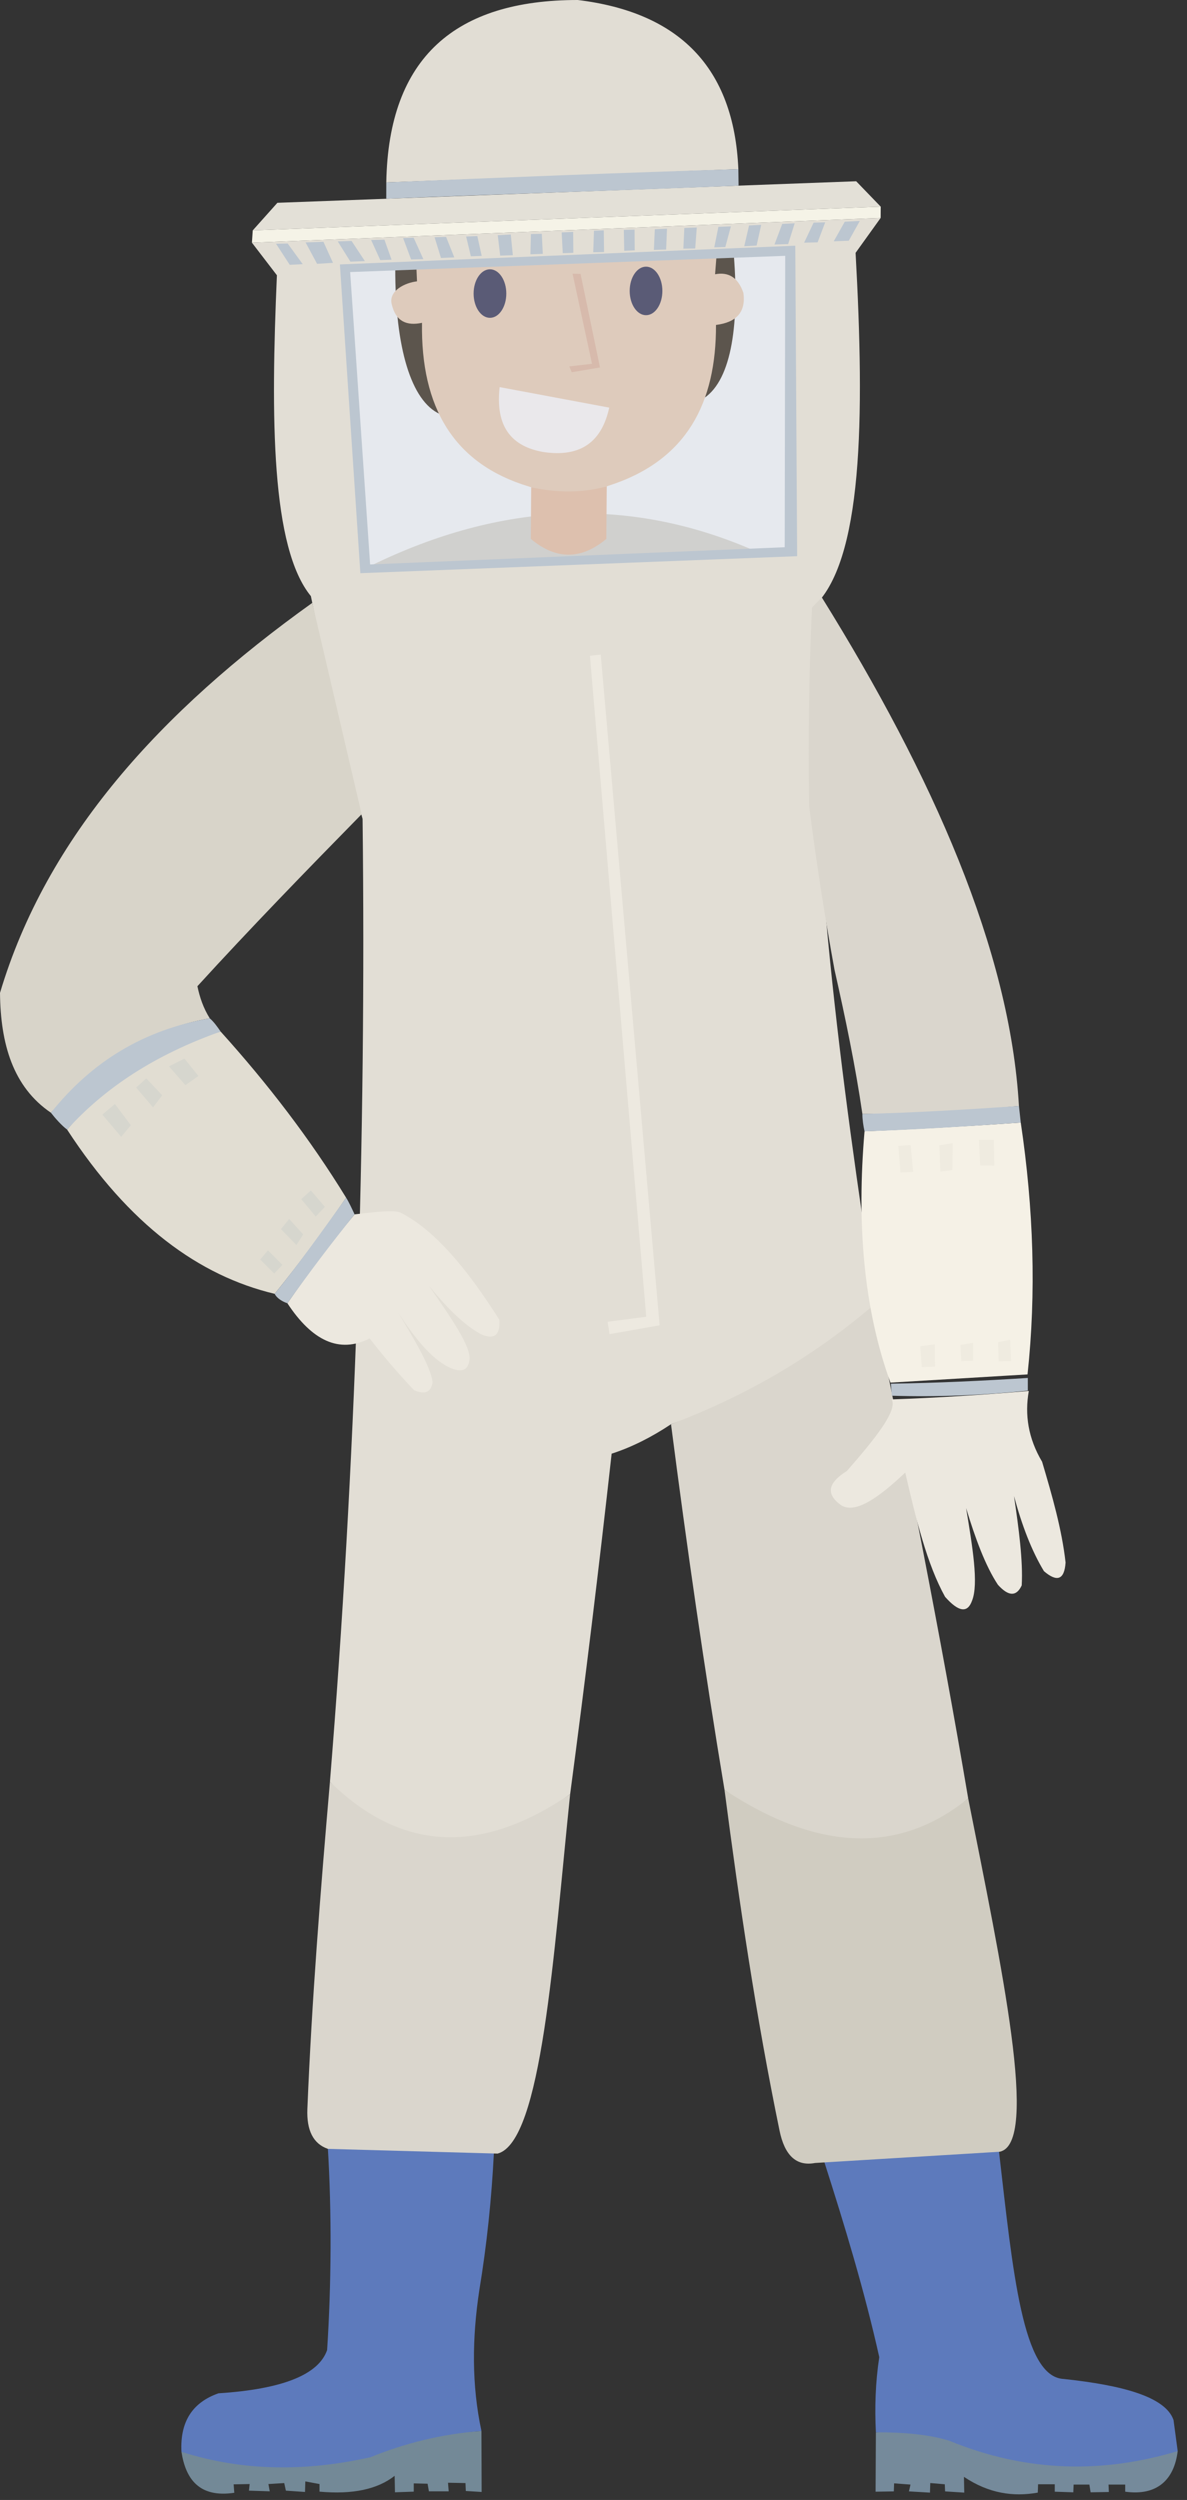 <?xml version="1.0" encoding="UTF-8" standalone="no"?><!DOCTYPE svg PUBLIC "-//W3C//DTD SVG 1.1//EN" "http://www.w3.org/Graphics/SVG/1.1/DTD/svg11.dtd"><svg width="100%" height="100%" viewBox="0 0 105 221" version="1.1" xmlns="http://www.w3.org/2000/svg" xmlns:xlink="http://www.w3.org/1999/xlink" xml:space="preserve" xmlns:serif="http://www.serif.com/" style="fill-rule:evenodd;clip-rule:evenodd;stroke-linejoin:round;stroke-miterlimit:1.414;"><rect x="0" y="0" width="105" height="221" fill="#333333" stroke="none"/><g id="male-beekeeper"><g id="Layer1"><path d="M34.171,16.126l31.143,-1.175c-0.392,-9.028 -5.281,-13.867 -14.203,-14.951c-10.799,-0.005 -16.748,5.055 -16.94,16.126Z" style="fill:#e1ddd4;"/><path d="M24.538,17.928l51.199,-1.904l2.17,2.245l-55.549,2.098l2.18,-2.439Z" style="fill:#e3e0d7;"/></g><path id="main-body" d="M22.286,21.454l2.209,2.88c-0.549,12.645 -0.506,24.072 3.006,28.366c1.349,6.561 2.704,13.121 4.573,19.689c0.33,28.6 -0.619,57.207 -2.888,85.121c6.435,7.061 13.719,6.659 21.248,1.094c1.338,-10.065 2.537,-19.908 3.671,-30.096c1.805,-0.585 3.552,-1.474 5.252,-2.605c6.92,-2.406 13.059,-5.801 18.085,-10.607c-3.079,-20.109 -5.78,-40.347 -5.56,-61.574c4.455,-3.969 4.616,-16.677 3.802,-31.37l2.216,-3.085l-55.614,2.187Z" style="fill:#e2ded5;"/><path d="M69.595,22.39l0.515,26.492l-4.061,-0.109l-13.323,-2.398l0.419,-3.994l7.868,-7.271l2.464,-6.829l-0.38,-3.92l1.148,-1.888l5.35,-0.083Z" style="fill:#e6e9ee;"/><path d="M30.795,23.807l4.366,-0.067l0.367,4.349l3.618,8.42l8.133,6.606l0.146,2.995l-14.836,4.216l-1.794,-26.519Z" style="fill:#e6e9ee;"/><g id="male-hair"><path d="M34.964,23.688c-0.015,7.099 1.417,11.763 3.938,12.911c-0.742,-2.402 -1.14,-5.03 -1.473,-7.882l-0.251,-5.288l-2.214,0.259Z" style="fill:#5c554d;"/><path d="M63.138,22.717c0.251,5.039 0.418,10.255 -1.062,12.606c2.537,-1.456 3.342,-6.274 2.842,-12.705l-0.682,-0.154l-1.098,0.253Z" style="fill:#5c554d;"/></g><path id="face" d="M36.834,23.616l0.054,1.256c-1.074,0.122 -2.502,0.832 -2.245,1.988c0.356,1.577 1.345,1.961 2.687,1.679c-0.114,7.434 2.777,12.473 9.477,14.477c2.549,0.854 4.87,0.757 7.015,-0.074c6.978,-2.228 9.533,-7.374 9.514,-14.217c1.831,-0.226 2.653,-1.159 2.425,-2.828c-0.471,-1.377 -1.327,-1.88 -2.506,-1.651l0.123,-1.583l-13.593,0.517l-12.951,0.436Z" style="fill:#decbbc;"/><path id="shirt" d="M32.896,49.964c11.343,-5.521 22.518,-6.106 33.461,-1.445l-14.536,1.021l-18.925,0.424Z" style="fill:#d0d0ce;"/><path id="neck" d="M46.987,43.075l-0.031,4.566c2.253,1.881 4.479,1.838 6.679,0l0.037,-4.643c-2.091,0.567 -4.31,0.596 -6.685,0.077Z" style="fill:#ddc0ae;"/><path id="left-sleeve" d="M27.623,53.295c-13.402,9.577 -23.504,20.662 -27.623,34.481c0.046,4.506 1.145,8.307 4.504,10.592c3.964,-4.34 8.527,-7.384 14.051,-8.348c-0.569,-0.906 -0.888,-1.86 -1.093,-2.836c4.66,-5.103 9.636,-10.224 14.528,-15.207l-4.367,-18.682Z" style="fill:#d8d4c9;"/><path id="right-sleeve" d="M72.694,52.808c9.819,15.793 16.649,31.194 17.44,44.964c-4.536,0.418 -9.143,0.674 -13.848,0.704c-0.611,-4.207 -1.5,-8.468 -2.466,-12.744c-0.873,-4.759 -1.622,-9.579 -2.242,-14.465c-0.093,-5.761 -0.022,-11.79 0.25,-17.558l0.866,-0.901Z" style="fill:#dad6cd;"/><path id="right-leg-upper" d="M59.357,125.903c6.354,-2.408 12.34,-5.755 17.953,-10.56c2.946,14.511 5.878,29.113 8.334,43.637c-6.01,5.397 -13.264,5.393 -21.555,-0.752c-1.772,-10.658 -3.344,-21.555 -4.732,-32.325Z" style="fill:#dad6cd;"/><path id="right-shoe-sole" d="M77.479,215.016l-0.026,5.254l1.612,-0.027l0.027,-0.711l1.449,0.109l-0.137,0.602l1.859,0.109l0.027,-0.847l1.284,0.109l0.028,0.629l1.694,0.109l-0.027,-1.394c2.184,1.462 4.36,1.785 6.531,1.394l0.028,-0.738l1.475,0l0,0.656l1.64,0.055l0.027,-0.684l1.394,0l0.109,0.684l1.613,-0.028l-0.027,-0.656l1.475,0l0,0.629c2.753,0.384 4.328,-0.991 4.642,-3.588c-8.635,-1.625 -17.417,-2.197 -26.697,-1.666" style="fill:#758a9b;"/><path id="left-shoe-sole" d="M42.588,214.902l0.017,5.392l-1.4,-0.087l-0.029,-0.7l-1.545,-0.029l0.059,0.758l-1.749,0l-0.117,-0.671l-1.224,-0.029l0,0.729l-1.662,0.058l-0.029,-1.457c-1.508,1.188 -3.713,1.666 -6.646,1.399l0,-0.671l-1.254,-0.233l-0.029,0.933l-1.691,-0.117l-0.146,-0.67l-1.399,0.087l0.117,0.642l-1.837,-0.059l0.059,-0.583l-1.415,0.026l0.056,0.746c-3.107,0.466 -4.307,-1.228 -4.672,-3.62l26.536,-1.844Z" style="fill:#738997;"/><path id="right-shoe" d="M72.909,191.097l15.451,-0.976c1.24,10.722 2.088,20.016 5.733,20.183c5.179,0.553 8.998,1.567 9.715,3.629l0.368,2.749c-6.528,1.953 -13.237,1.939 -20.209,-0.918c-1.767,-0.55 -3.996,-0.749 -6.488,-0.748c-0.107,-2.184 -0.045,-4.392 0.3,-6.641c-1.308,-5.863 -3.063,-11.639 -4.87,-17.278Z" style="fill:#5d7abc;"/><path id="left-shoe" d="M28.99,189.7l14.701,0.564c-0.198,4.064 -0.634,8.219 -1.29,12.185c-0.645,4.237 -0.685,8.4 0.187,12.453c-3.511,0.263 -6.761,1.079 -9.811,2.318c-5.629,1.262 -11.211,1.283 -16.725,-0.474c-0.142,-2.803 1.09,-4.405 3.272,-5.174c5.664,-0.366 8.855,-1.645 9.612,-3.821c0.372,-5.697 0.422,-12.153 0.054,-18.051Z" style="fill:#5d7abc;"/><path id="right-leg-lower" d="M64.089,158.228c8.429,5.56 15.567,5.606 21.555,0.752c2.927,14.759 6.324,30.541 2.78,31.238l-16.326,0.993c-1.664,0.315 -2.695,-0.676 -3.143,-2.87c-2.068,-10.037 -3.555,-20.075 -4.866,-30.113Z" style="fill:#d0ccc1;"/><path id="left-leg-lower" d="M29.186,157.51c6.644,6.517 13.776,6.186 21.248,1.094c-1.472,14.178 -2.502,30.736 -6.416,31.777l-15.014,-0.417c-1.307,-0.453 -1.887,-1.652 -1.815,-3.519c0.393,-9.637 1.163,-19.285 1.997,-28.935Z" style="fill:#dad6cd;"/><path id="zipper" d="M52.184,57.972l0.956,-0.109l5.21,59.296l-4.43,0.78l-0.171,-1.093l3.416,-0.444l-4.981,-58.43Z" style="fill:#ede9e0;"/><path id="right-cuff" d="M90.295,99.237c1.139,7.647 1.374,15.077 0.599,22.263l-12.127,0.726c-2.39,-6.598 -2.985,-14.087 -2.292,-22.217c4.512,-0.187 9.119,-0.445 13.82,-0.772Z" style="fill:#f5f1e6;"/><g id="right-six"><path d="M79.464,101.302l0.191,2.35l1.12,-0.054l-0.218,-2.378l-1.093,0.082Z" style="fill:#efebe0;"/><path d="M83.098,101.247l0.082,2.323l1.066,-0.136l0.028,-2.378l-1.176,0.191Z" style="fill:#efebe0;"/><path d="M86.596,100.755l0.11,2.269l1.257,0.027l-0.055,-2.296l-1.312,0Z" style="fill:#efebe0;"/><path d="M88.288,118.65l0.055,1.694l1.093,-0.027l-0.082,-1.886l-1.066,0.219Z" style="fill:#efebe0;"/><path d="M84.954,118.896l0.082,1.421l1.039,-0.028l0,-1.585l-1.121,0.192Z" style="fill:#efebe0;"/><path d="M81.401,119.005l0.137,1.858l1.175,-0.054l-0.027,-1.968l-1.285,0.164Z" style="fill:#efebe0;"/></g><path id="right-glove" d="M78.872,123.709c4.083,-0.141 8.123,-0.405 12.135,-0.746c-0.373,2.099 -0.057,4.186 1.175,6.258c0.892,2.999 1.751,5.993 2.077,8.909c-0.106,1.57 -0.782,1.731 -1.913,0.765c-1.085,-1.789 -1.949,-4.044 -2.65,-6.64c0.428,2.898 0.806,5.729 0.683,7.898c-0.48,1.028 -1.193,0.954 -2.105,-0.055c-1.109,-1.674 -1.999,-4.098 -2.814,-6.778c0.549,3.331 1.131,6.716 0.519,8.199c-0.395,1.095 -1.181,0.996 -2.378,-0.355c-1.59,-2.857 -2.579,-6.881 -3.525,-10.986c-2.294,2.16 -4.368,3.676 -5.657,2.896c-1.485,-1.051 -1.08,-2.057 0.492,-3.033c2.452,-2.8 4.528,-5.37 3.961,-6.332Z" style="fill:#ece8df;"/><path id="left-glove" d="M31.366,107.353c3.156,-0.393 3.651,-0.293 4.031,-0.171c3.005,1.495 5.917,4.962 8.779,9.497c0.083,1.372 -0.473,1.779 -1.639,1.264c-1.599,-0.879 -3.119,-2.472 -4.612,-4.304c1.875,2.723 3.885,5.545 3.587,6.661c-0.123,0.797 -0.631,1.1 -1.777,0.581c-1.632,-0.792 -3.109,-2.687 -4.543,-4.885c1.518,2.493 2.918,4.883 3.074,6.183c-0.127,0.889 -0.667,1.138 -1.639,0.717c-1.277,-1.344 -2.582,-2.841 -3.929,-4.577c-2.706,1.374 -5.113,0.178 -7.276,-3.109c1.98,-2.857 3.961,-5.483 5.944,-7.857Z" style="fill:#ece8df;"/><path id="left-cuff" d="M5.937,99.859c3.593,-4.29 8.099,-7.21 13.579,-8.669c4.158,4.605 7.901,9.474 11.102,14.689c-1.954,2.84 -4.031,5.674 -6.32,8.498c-6.677,-1.59 -12.859,-6.075 -18.361,-14.518Z" style="fill:#e1ddd2;"/><g id="left-six"><path d="M9.054,98.535l1.665,1.964l0.854,-1.025l-1.409,-1.879l-1.11,0.94Z" style="fill:#d6d6ce;"/><path d="M12.043,96.144l1.495,1.75l0.811,-1.067l-1.409,-1.495l-0.897,0.812Z" style="fill:#d6d6ce;"/><path d="M14.947,94.265l1.452,1.665l1.153,-0.811l-1.239,-1.537l-1.366,0.683Z" style="fill:#d6d6ce;"/><path d="M26.647,106.008l1.281,1.537l0.811,-0.854l-1.238,-1.452l-0.854,0.769Z" style="fill:#d6d6ce;"/><path d="M24.853,108.655l1.367,1.409l0.598,-0.939l-1.239,-1.367l-0.726,0.897Z" style="fill:#d6d6ce;"/><path d="M23.017,111.345l1.239,1.239l0.726,-0.769l-1.282,-1.281l-0.683,0.811Z" style="fill:#d6d6ce;"/></g><ellipse id="left-eye" cx="43.341" cy="25.952" rx="1.446" ry="2.145" style="fill:#5a5b76;"/><ellipse id="right-eye" cx="57.147" cy="25.719" rx="1.446" ry="2.145" style="fill:#5a5b76;"/><path id="nose" d="M51.355,24.213l1.72,8.272l-2.503,0.421l-0.21,-0.516l2.006,-0.229l-1.72,-7.967l0.707,0.019Z" style="fill:#d7baac;"/><path id="mouth" d="M44.197,34.221l9.695,1.814c-0.648,2.962 -2.467,4.444 -5.875,3.917c-3.185,-0.577 -4.156,-2.698 -3.82,-5.731Z" style="fill:#eae8eb;"/><path id="hat-brim" d="M22.358,20.367l55.549,-2.098l-0.007,0.998l-55.614,2.187l0.072,-1.087Z" style="fill:#f5f3e7;"/><g id="blue-lines"><path d="M34.171,16.126c10.52,-0.452 20.908,-0.858 31.143,-1.175l0.02,1.46c-10.352,0.439 -20.739,0.724 -31.166,1.159l0.003,-1.444Z" style="fill:#bcc6d0;"/><path d="M24.418,21.548l1.212,1.862l1.148,-0.059l-1.33,-1.824l-1.03,0.021Z" style="fill:#bcc6d0;"/><path d="M27.032,21.432l1.017,1.89l1.407,-0.086l-0.846,-1.862l-1.578,0.058Z" style="fill:#bcc6d0;"/><path d="M29.877,21.341l1.12,1.791l1.281,-0.05l-1.179,-1.781l-1.222,0.04Z" style="fill:#bcc6d0;"/><path d="M32.829,21.216l0.809,1.778l0.999,-0.037l-0.631,-1.768l-1.177,0.027Z" style="fill:#bcc6d0;"/><path d="M35.658,21.048l0.708,1.89l1.084,-0.03l-0.863,-1.897l-0.929,0.037Z" style="fill:#bcc6d0;"/><path d="M38.443,20.975l0.565,1.832l1.18,-0.052l-0.726,-1.811l-1.019,0.031Z" style="fill:#bcc6d0;"/><path d="M41.234,20.909l0.419,1.749l0.958,-0.036l-0.388,-1.754l-0.989,0.041Z" style="fill:#bcc6d0;"/><path d="M44.032,20.794l0.214,1.803l1.119,-0.035l-0.182,-1.831l-1.151,0.063Z" style="fill:#bcc6d0;"/><path d="M46.965,20.688l-0.044,1.794l1.094,-0.041l-0.088,-1.771l-0.962,0.018Z" style="fill:#bcc6d0;"/><path d="M49.685,20.549l0.095,1.831l0.937,-0.028l-0.017,-1.854l-1.015,0.051Z" style="fill:#bcc6d0;"/><path d="M52.542,20.397l-0.065,1.905l0.957,-0.02l-0.025,-1.917l-0.867,0.032Z" style="fill:#bcc6d0;"/><path d="M55.183,20.323l0.035,1.849l0.927,-0.04l-0.012,-1.832l-0.95,0.023Z" style="fill:#bcc6d0;"/><path d="M57.923,20.265l-0.082,1.826l1.085,-0.03l0.076,-1.842l-1.079,0.046Z" style="fill:#bcc6d0;"/><path d="M60.448,21.985l1.049,-0.018l0.14,-1.854l-1.102,0.041l-0.087,1.831Z" style="fill:#bcc6d0;"/><path d="M63.182,21.868l0.979,-0.029l0.491,-1.826l-1.103,0.041l-0.367,1.814Z" style="fill:#bcc6d0;"/><path d="M65.835,21.769l1.096,-0.064l0.402,-1.825l-1.073,0.052l-0.425,1.837Z" style="fill:#bcc6d0;"/><path d="M69.194,19.794l-0.685,1.821l1.21,-0.037l0.576,-1.835l-1.101,0.051Z" style="fill:#bcc6d0;"/><path d="M71.971,19.683l-0.838,1.769l1.192,-0.027l0.67,-1.769l-1.024,0.027Z" style="fill:#bcc6d0;"/><path d="M74.727,19.6l-0.976,1.732l1.33,-0.052l0.977,-1.748l-1.331,0.068Z" style="fill:#bcc6d0;"/><g><path d="M30.067,23.376l40.283,-1.655l0.164,27.447l-38.636,1.503l-1.811,-27.295l0.908,0.675l1.765,25.848l36.674,-1.523l0.045,-25.76l-38.484,1.435" style="fill:#bcc6d0;"/></g><path d="M4.504,98.368c3.658,-4.57 8.24,-7.328 14.051,-8.348c0.363,0.311 0.702,0.788 0.961,1.17c-5.817,2.061 -10.244,4.972 -13.579,8.669c-0.468,-0.343 -1.076,-1.027 -1.433,-1.491Z" style="fill:#bcc6d0;"/><path d="M30.618,105.879c-2.042,2.859 -4.162,5.83 -6.32,8.498c0.209,0.426 0.747,0.712 1.124,0.833c1.988,-2.798 3.904,-5.32 5.944,-7.857c-0.205,-0.446 -0.524,-1.134 -0.748,-1.474Z" style="fill:#bcc6d0;"/><path d="M76.286,98.476c4.621,-0.109 9.228,-0.39 13.848,-0.704l0.161,1.465c-4.648,0.322 -9.168,0.627 -13.82,0.772c-0.101,-0.446 -0.198,-1.089 -0.189,-1.533Z" style="fill:#bcc6d0;"/><path d="M90.919,121.813l0,1.12c-3.991,0.409 -8,0.576 -12.03,0.451l-0.084,-1.064c4.037,-0.061 8.076,-0.251 12.114,-0.507Z" style="fill:#bcc6d0;"/></g></g></svg>